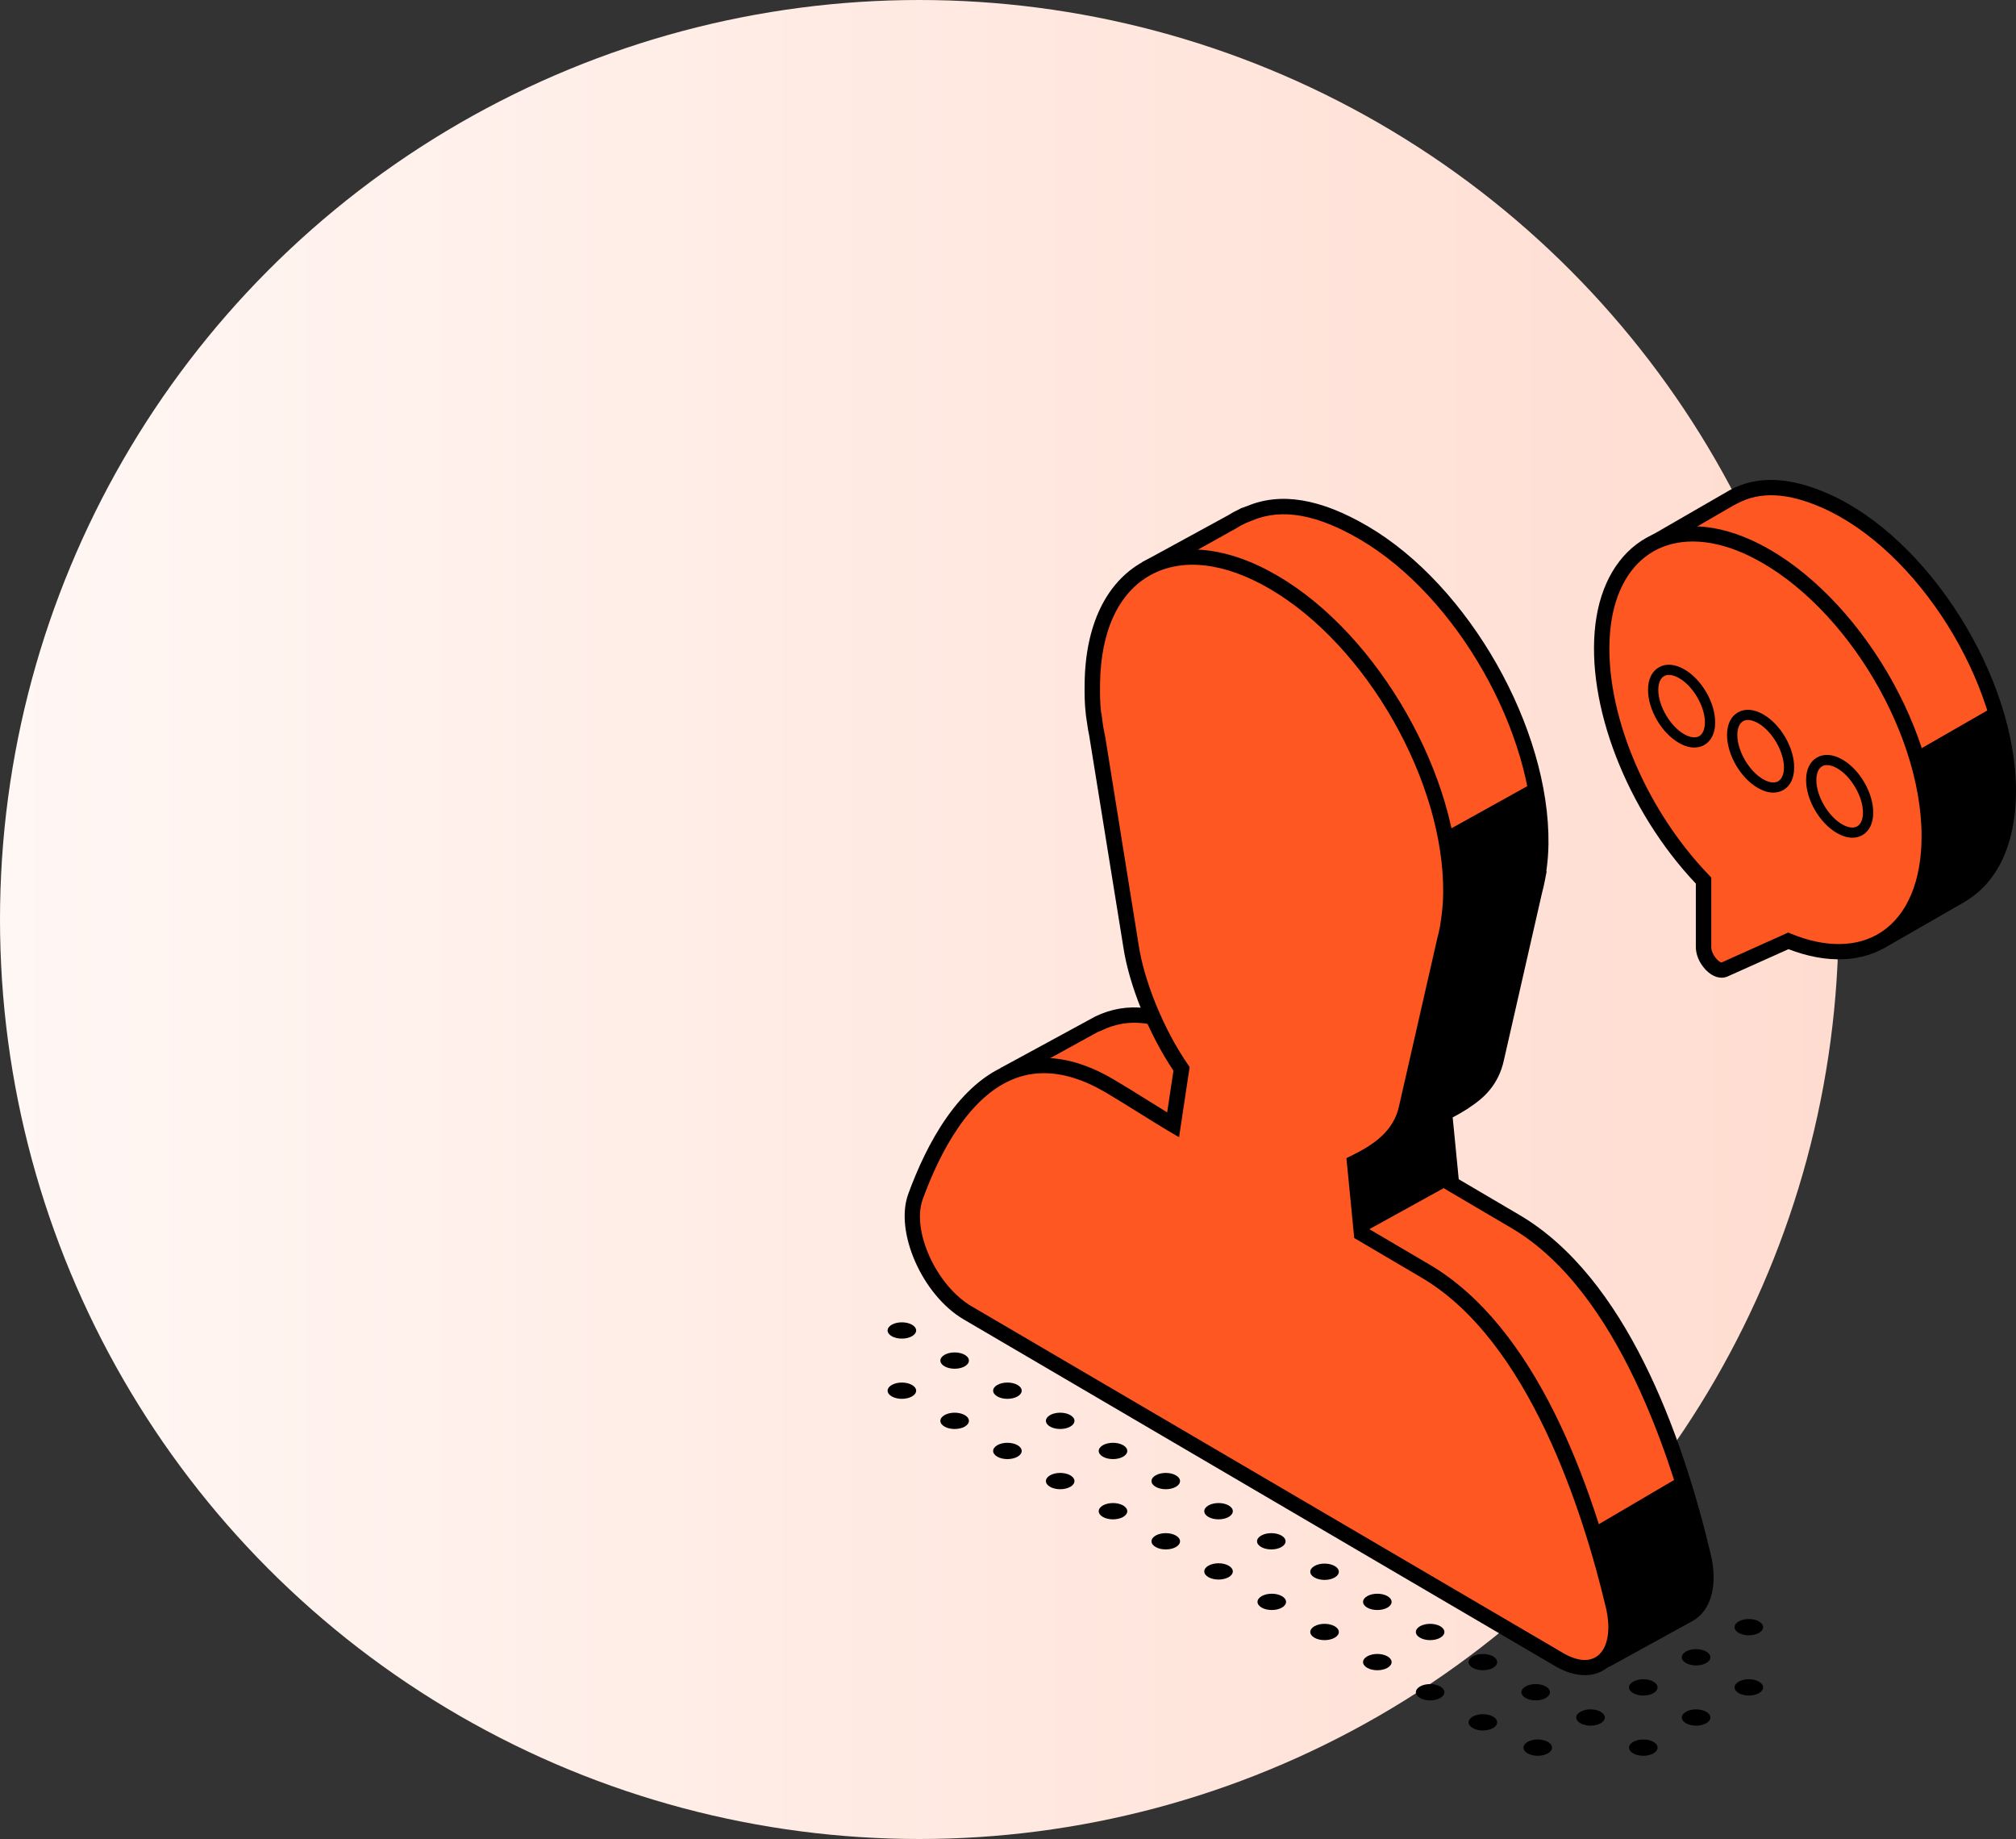 <svg width="500" height="456" viewBox="0 0 500 456" fill="none" xmlns="http://www.w3.org/2000/svg">
<rect x="0" y="0" width="500" height="456" fill="#333333" stroke="none"/>
<circle cx="228" cy="228" r="228" transform="matrix(-1 0 0 1 456 0)" fill="url(#paint0_linear_19_337)"/>
<path d="M422.43 385.865C416.142 359.42 402.451 318.477 375.816 302.867C370.713 299.874 363.882 295.834 359.98 293.551L358.267 275.995C359.739 275.265 361.286 274.426 362.787 273.454L362.978 273.349L363.551 272.937C367.273 270.49 370.09 267.497 371.18 262.271L373.3 253.104L380.597 220.955C380.864 219.953 381.105 218.93 381.301 217.858L381.486 217.044L381.431 217.014C381.828 214.582 382.104 212.036 382.139 209.271C382.471 181.064 362.838 146.529 338.282 132.135C327.037 125.543 317.81 123.98 309.885 127.3L308.78 127.658L308.177 127.985C307.253 128.407 306.369 128.889 305.515 129.435L284.747 140.761L283.632 143.025L293.742 150.564C293.451 152.659 293.245 154.828 293.215 157.155C293.185 159.826 293.175 161.886 293.491 164.645L293.647 165.29L293.848 167.018C294.044 168.546 294.26 169.395 294.556 170.944L302.788 222.191C304.139 231.304 309.051 243.628 315.339 252.741L313.245 266.619C309.377 264.351 302.436 259.859 297.399 256.906C286.992 250.805 279.358 250.438 272.386 253.798L271.452 254.176L269.036 255.506C269.011 255.521 268.991 255.531 268.966 255.546L250.809 265.532L254.883 272.024C252.663 276.119 250.814 280.393 249.348 284.423C246.209 293.034 252.753 307.657 262.276 313.236L334.194 355.385L337.318 357.217L392.893 389.787C393.626 396.368 394.781 405.238 395.394 409.869C395.595 411.373 397.262 412.182 398.598 411.442L418.834 400.304C422.445 398.304 424.133 393.028 422.43 385.865Z" fill="#FE5721"/>
<path d="M420.541 395.894C414.252 369.449 400.561 328.506 373.926 312.896C368.823 309.903 361.993 305.863 358.09 303.58L313.55 327.871L309.894 300.78L330.506 287.97L354.941 282.932L356.322 275.824C360.044 273.377 360.652 270.518 361.741 265.292L371.405 263.138L378.703 230.989C378.969 229.987 379.21 228.964 379.406 227.892L379.592 227.078L379.536 227.043C379.933 224.616 380.215 222.065 380.245 219.3C380.576 191.088 360.943 156.558 336.388 142.164C325.142 135.572 315.916 134.009 307.995 137.329L306.89 137.687L306.287 138.014C305.363 138.436 304.479 138.918 303.625 139.464L282.857 150.79L281.742 153.054L291.853 160.588C291.561 162.683 291.35 164.852 291.325 167.179C291.295 169.85 291.285 171.91 291.601 174.669L291.757 175.315L291.958 177.042C292.154 178.571 292.37 179.419 292.666 180.968L300.898 232.215C302.249 241.328 307.161 253.652 313.45 262.765L311.355 276.643C307.488 274.375 300.547 269.883 295.509 266.93C285.102 260.83 277.468 260.462 270.497 263.822L269.562 264.2L267.147 265.53C267.122 265.545 267.101 265.555 267.076 265.57L248.92 275.556L252.993 282.048C250.773 286.143 248.925 290.417 247.458 294.447C244.319 303.058 250.863 317.681 260.386 323.26L332.304 365.409L335.428 367.241L391.003 399.811C391.736 406.392 392.67 399.572 393.283 404.203C393.484 405.707 395.152 406.516 396.493 405.777L411.264 404.729L411.887 398.009C415.498 396.009 422.243 403.057 420.541 395.894Z" fill="#FE5721"/>
<path d="M397.531 413.601C396.903 413.601 396.276 413.457 395.698 413.169C394.493 412.574 393.669 411.427 393.498 410.107C392.91 405.685 391.831 397.401 391.092 390.923L261.299 314.859C251.063 308.858 244.122 293.173 247.548 283.778C249.054 279.638 250.777 275.717 252.676 272.094L248.12 264.837L271.651 252.046C279.556 248.235 288.08 249.247 298.371 255.273C301.073 256.861 304.328 258.886 307.366 260.782C308.928 261.76 310.435 262.698 311.781 263.522L313.338 253.188C307.266 244.165 302.293 231.915 300.892 222.464L292.444 170.13C292.248 169.187 292.098 168.403 291.947 167.256L291.626 165.072C291.249 161.866 291.279 159.568 291.304 157.131C291.329 155.294 291.46 153.448 291.706 151.403L281.224 143.586L283.298 139.391L304.589 127.772C305.402 127.246 306.367 126.72 307.376 126.258L307.848 125.995L309.29 125.494C317.632 121.985 327.492 123.603 339.254 130.497C364.297 145.169 384.387 180.509 384.046 209.282C384.021 211.456 383.845 213.674 383.513 216.027L383.594 216.076L383.167 218.265C382.971 219.318 382.725 220.385 382.438 221.437L373.036 262.683C371.695 269.116 367.828 272.382 364.603 274.501L364.106 274.863C362.725 275.742 361.474 276.452 360.289 277.077L361.791 292.404L376.793 301.229C403.192 316.705 417.2 355.554 424.296 385.424C426.11 393.063 424.382 399.391 419.781 401.942L399.54 413.08C398.912 413.432 398.224 413.601 397.531 413.601ZM253.489 266.222L257.085 271.955L256.568 272.913C254.549 276.635 252.731 280.725 251.144 285.058C248.306 292.851 254.529 306.495 263.248 311.603L394.683 388.635L394.789 389.573C395.517 396.145 396.672 404.995 397.29 409.616L417.903 398.646C420.906 396.984 421.951 392.134 420.56 386.297C414.889 362.428 401.404 320.065 374.829 304.49L358.154 294.682L356.221 274.878L357.396 274.298C358.812 273.603 360.289 272.799 361.73 271.865L362.403 271.409C366.457 268.738 368.436 265.994 369.289 261.889L378.712 220.544C378.988 219.516 379.214 218.543 379.405 217.521L379.53 216.712C379.962 214.066 380.188 211.629 380.213 209.252C380.54 181.685 361.288 147.819 337.296 133.763C326.658 127.529 317.929 125.975 310.621 129.043L309.099 129.643C308.135 130.09 307.326 130.527 306.548 131.028L286.035 142.464L295.784 149.73L295.629 150.827C295.307 153.165 295.146 155.185 295.121 157.19C295.091 159.99 295.091 161.881 295.387 164.447L295.503 164.874L295.744 166.814C295.88 167.837 296.025 168.552 296.196 169.41L296.432 170.611L304.674 221.913C306.035 231.091 310.952 243.048 316.919 251.694L317.341 252.305L314.714 269.696L312.268 268.262C310.455 267.195 307.969 265.651 305.327 263.998C302.319 262.127 299.099 260.117 296.422 258.549C287.216 253.153 280.054 252.215 273.218 255.511L272.178 255.938L253.489 266.222Z" fill="black"/>
<path d="M400.14 398.168C393.852 371.722 380.16 330.779 353.525 315.169C348.423 312.176 341.592 308.136 337.689 305.853L335.977 288.297C341.175 285.731 347.338 281.999 348.885 274.578L351.004 265.411L358.302 233.263C358.568 232.26 358.809 231.237 359.005 230.165L359.191 229.351L359.136 229.322C359.532 226.889 359.809 224.343 359.844 221.579C360.175 193.366 340.542 158.836 315.987 144.442C291.432 130.053 271.256 141.255 270.924 169.463C270.894 172.133 270.884 174.193 271.201 176.952L271.356 177.598L271.557 179.325C271.753 180.854 271.969 181.702 272.26 183.251L280.492 234.498H280.497C281.848 243.611 286.76 255.936 293.049 265.048L290.954 278.926C287.082 276.658 280.146 272.166 275.108 269.213C248.403 253.563 233.898 277.968 227.062 296.725C223.923 305.337 230.468 319.959 239.99 325.538L311.908 367.687L315.033 369.519L386.709 411.524C396.227 417.098 403.028 410.303 400.14 398.168Z" fill="#FE5721"/>
<path d="M393.063 415.379C390.778 415.379 388.272 414.629 385.73 413.145L239.006 327.159C228.765 321.158 221.829 305.473 225.254 296.078C229.704 283.878 237.756 268.357 250.849 263.706C258.549 260.976 267.037 262.282 276.078 267.583C278.765 269.161 281.989 271.171 285.008 273.052C286.595 274.04 288.127 274.998 289.478 275.827L291.035 265.493C284.963 256.469 279.995 244.22 278.594 234.769L270.141 182.415C269.95 181.477 269.794 180.698 269.649 179.561L269.327 177.382C268.951 174.176 268.981 171.873 269.006 169.441C269.177 155.091 274.3 144.395 283.426 139.327C292.552 134.255 304.46 135.491 316.956 142.812C341.999 157.489 362.089 192.828 361.747 221.596C361.722 223.755 361.547 225.959 361.22 228.292L361.316 228.342L360.858 230.585C360.673 231.618 360.422 232.69 360.145 233.737L350.733 274.993C349.186 282.438 343.576 286.488 337.996 289.387L339.493 304.709L354.49 313.534C380.893 329.005 394.896 367.859 401.998 397.729C403.691 404.861 402.335 410.837 398.377 413.706C396.85 414.823 395.037 415.379 393.063 415.379ZM258.926 266.108C256.58 266.108 254.32 266.491 252.15 267.26C240.458 271.409 233.029 285.917 228.856 297.353C226.018 305.141 232.236 318.785 240.96 323.903L387.684 409.889C391.074 411.875 394.068 412.147 396.122 410.663C398.764 408.748 399.593 404.122 398.277 398.597C392.606 374.728 379.12 332.365 352.541 316.79L335.871 306.982L333.938 287.178L335.113 286.597C340.502 283.942 345.665 280.597 347.001 274.189L356.429 232.844C356.695 231.826 356.931 230.853 357.117 229.831L357.247 229.012C357.679 226.366 357.905 223.924 357.93 221.552C358.257 193.985 339.005 160.124 315.013 146.063C303.757 139.466 293.215 138.236 285.304 142.618C277.414 146.996 272.989 156.541 272.833 169.475C272.803 172.28 272.803 174.166 273.099 176.732L273.215 177.159L273.456 179.104C273.586 180.117 273.732 180.827 273.903 181.675L274.144 182.896L282.386 234.199C283.747 243.371 288.664 255.328 294.626 263.974L295.048 264.59L292.426 281.977L289.975 280.547C288.147 279.475 285.636 277.911 282.969 276.244C279.98 274.382 276.791 272.392 274.129 270.829C268.765 267.687 263.672 266.108 258.926 266.108Z" fill="black"/>
<path d="M382.351 213.011L380.654 193.902L358.344 206.291L360.89 219.523L350.915 267.242L350.267 267.609L347.716 277.898L339.429 286.927L335.978 288.292L337.691 305.847L359.976 293.553L358.263 275.992L368.328 270.339L371.729 258.789L372.919 254.769L382.351 213.011Z" fill="black"/>
<path d="M394.892 378.901L416.354 366.304L422.09 382.053L422.938 391.925L421.17 399.479L398.604 411.441L400.809 402.214L396.379 382.683L394.892 378.901Z" fill="black"/>
<path d="M498.094 196.123C498.094 168.774 477.341 135.117 452.826 124.228C443.735 120.187 436.217 119.8 429.903 123.21L429.14 123.592L429.115 123.607C429.059 123.637 429.009 123.672 428.954 123.701L409.049 135.251C408.135 135.782 407.889 136.974 408.517 137.817L416.875 149.005C416.593 168.576 427.09 191.517 442.103 207.087V223.541C442.103 226.603 445.277 230.038 447.281 229.145L460.671 223.149L465.513 231.691C466.045 232.629 467.251 232.956 468.195 232.415L486.02 222.171V222.136C493.464 217.997 498.094 209.013 498.094 196.123Z" fill="#FE5721"/>
<path d="M496.185 205.802C496.185 178.454 475.431 144.797 450.916 133.907C441.826 129.867 434.307 129.48 427.993 132.889L427.23 133.272L427.205 133.287C427.15 133.316 427.099 133.351 427.044 133.381L407.14 144.931C406.226 145.462 405.98 146.653 406.607 147.497L414.965 158.684C414.684 178.255 425.181 201.196 440.193 216.766V233.215C440.193 236.283 451.127 229.498 453.131 228.599L458.762 232.823L464.096 227.83L476.587 227.592V220.34C484.025 216.201 496.185 218.687 496.185 205.802Z" fill="#FE5721"/>
<path d="M467.218 234.566C466.876 234.566 466.53 234.521 466.193 234.432C465.189 234.159 464.35 233.514 463.843 232.615L459.86 225.587L448.067 230.868C446.831 231.419 445.395 231.24 444.014 230.362C442.115 229.151 440.186 226.421 440.186 223.542V207.838C424.737 191.533 414.903 168.835 414.953 149.622L406.972 138.94C406.349 138.106 406.118 137.044 406.324 136.032C406.54 135.019 407.178 134.141 408.077 133.619L429.036 121.524C435.812 117.866 443.868 118.178 453.607 122.501C478.323 133.485 500 167.887 500 196.124C500 208.761 495.721 218.32 487.926 223.205V223.219L486.977 223.8L469.146 234.045C468.554 234.392 467.891 234.566 467.218 234.566ZM461.482 220.708L467.178 230.769L485.083 220.494C492.24 216.509 496.178 207.858 496.178 196.129C496.178 169.192 475.555 136.404 452.045 125.956C443.471 122.149 436.525 121.787 430.819 124.874L430.006 125.281L410.011 136.885L418.79 148.401L418.78 149.036C418.519 167.381 428.449 190.188 443.481 205.788L444.008 206.339V223.547C444.008 225.473 445.897 227.394 446.58 227.404L461.482 220.708Z" fill="black"/>
<path d="M478.494 207.382C478.494 180.034 457.741 146.377 433.226 135.487C414.964 127.372 399.987 135.527 397.596 154.949C395.06 175.537 406.109 201.342 422.503 218.347V234.795C422.503 237.858 425.677 241.298 427.681 240.399L443.537 233.297C463.281 241.407 478.494 230.785 478.494 207.382Z" fill="#FE5721"/>
<path d="M426.984 242.436C426.145 242.436 425.271 242.159 424.412 241.618C422.514 240.406 420.595 237.677 420.595 234.798V219.098C403.463 201.012 393.242 174.651 395.698 154.723C396.924 144.806 401.419 137.207 408.37 133.335C415.422 129.404 424.528 129.553 434.01 133.767C458.726 144.746 480.404 179.148 480.404 207.385C480.404 219.744 476.26 229.283 468.741 234.242C462.016 238.669 453.116 239.056 443.583 235.354L428.48 242.119C428.003 242.332 427.501 242.436 426.984 242.436ZM419.821 134.268C416.306 134.268 413.061 135.053 410.249 136.621C404.387 139.887 400.565 146.478 399.49 155.174C397.14 174.264 407.175 199.701 423.89 217.039L424.417 217.59V234.798C424.417 236.729 426.306 238.649 426.984 238.654L443.503 231.239L444.271 231.552C452.88 235.091 460.826 234.922 466.622 231.095C473.046 226.856 476.582 218.438 476.582 207.38C476.582 180.443 455.959 147.65 432.448 137.207C428.038 135.251 423.754 134.268 419.821 134.268Z" fill="black"/>
<path d="M474.967 186.461L494.686 175.125L498.086 185.2V202.21L496.177 211.243L481.728 225.31L470.095 230.77L478.493 213.968V196.12L474.967 186.461Z" fill="black"/>
<path d="M426.517 183.998C426.517 188.446 423.358 190.247 419.46 188.024C415.563 185.8 412.404 180.395 412.404 175.948C412.404 171.5 415.563 169.699 419.46 171.922C423.358 174.146 426.517 179.551 426.517 183.998Z" fill="#FE5721"/>
<path d="M420.223 185.359C419.032 185.359 417.741 184.982 416.43 184.232C412.116 181.775 408.736 175.993 408.736 171.069C408.736 168.448 409.695 166.458 411.438 165.465C413.191 164.473 415.406 164.646 417.701 165.957C422.016 168.414 425.391 174.201 425.391 179.125C425.391 181.745 424.431 183.736 422.689 184.728C421.945 185.145 421.117 185.359 420.223 185.359ZM413.914 167.351C413.467 167.351 413.06 167.446 412.719 167.644C411.81 168.16 411.287 169.411 411.287 171.069C411.287 175.04 414.226 180.068 417.706 182.053C419.158 182.887 420.499 183.061 421.418 182.544C422.322 182.023 422.844 180.777 422.844 179.12C422.844 175.149 419.906 170.121 416.43 168.136C415.526 167.614 414.657 167.351 413.914 167.351Z" fill="black"/>
<path d="M446.11 195.182C446.11 199.629 442.951 201.431 439.053 199.207C435.156 196.984 431.996 191.578 431.996 187.131C431.996 182.684 435.156 180.882 439.053 183.106C442.951 185.325 446.11 190.735 446.11 195.182Z" fill="#FE5721"/>
<path d="M439.82 196.538C438.629 196.538 437.338 196.161 436.027 195.412C431.713 192.955 428.333 187.172 428.333 182.244C428.333 179.623 429.292 177.633 431.035 176.64C432.788 175.642 435.008 175.821 437.298 177.131C441.612 179.588 444.988 185.376 444.988 190.294C444.988 192.915 444.028 194.905 442.286 195.898C441.542 196.33 440.708 196.538 439.82 196.538ZM433.511 178.531C433.064 178.531 432.657 178.625 432.316 178.824C431.407 179.34 430.884 180.586 430.884 182.249C430.884 186.219 433.823 191.252 437.303 193.233C438.755 194.067 440.101 194.24 441.015 193.724C441.919 193.203 442.446 191.957 442.446 190.299C442.446 186.329 439.508 181.301 436.033 179.315C435.123 178.794 434.254 178.531 433.511 178.531Z" fill="black"/>
<path d="M465.711 206.36C465.711 210.808 462.552 212.609 458.654 210.386C454.757 208.162 451.597 202.757 451.597 198.31C451.597 193.863 454.757 192.061 458.654 194.284C462.557 196.508 465.711 201.918 465.711 206.36Z" fill="#FE5721"/>
<path d="M459.424 207.72C458.234 207.72 456.943 207.343 455.632 206.594C451.318 204.137 447.938 198.354 447.938 193.431C447.938 190.81 448.897 188.82 450.64 187.827C452.393 186.834 454.613 187.008 456.903 188.318C461.217 190.775 464.592 196.563 464.592 201.481C464.592 204.102 463.633 206.092 461.885 207.085C461.147 207.512 460.313 207.72 459.424 207.72ZM453.111 189.713C452.664 189.713 452.257 189.807 451.916 190.006C451.011 190.522 450.484 191.768 450.484 193.431C450.484 197.401 453.422 202.429 456.903 204.415C458.354 205.249 459.7 205.422 460.615 204.906C461.519 204.385 462.046 203.139 462.046 201.481C462.046 197.511 459.108 192.483 455.632 190.497C454.728 189.976 453.859 189.713 453.111 189.713Z" fill="black"/>
<path d="M370.284 425.642C371.665 426.431 371.665 427.711 370.284 428.501C368.903 429.29 366.658 429.29 365.277 428.501C363.895 427.711 363.895 426.431 365.277 425.642C366.658 424.853 368.898 424.853 370.284 425.642Z" fill="black"/>
<path d="M383.373 418.177C384.754 418.966 384.754 420.247 383.373 421.036C381.992 421.825 379.751 421.825 378.365 421.036C376.984 420.247 376.984 418.966 378.365 418.177C379.751 417.388 381.992 417.388 383.373 418.177Z" fill="black"/>
<path d="M357.199 418.177C358.581 418.966 358.581 420.247 357.199 421.036C355.818 421.825 353.578 421.825 352.192 421.036C350.811 420.247 350.811 418.966 352.192 418.177C353.573 417.388 355.813 417.388 357.199 418.177Z" fill="black"/>
<path d="M370.284 410.708C371.665 411.497 371.665 412.778 370.284 413.562C368.903 414.351 366.658 414.351 365.277 413.562C363.895 412.773 363.895 411.497 365.277 410.708C366.658 409.919 368.898 409.919 370.284 410.708Z" fill="black"/>
<path d="M344.103 410.708C345.484 411.497 345.484 412.778 344.103 413.562C342.722 414.351 340.477 414.351 339.095 413.562C337.714 412.773 337.714 411.497 339.095 410.708C340.482 409.919 342.722 409.919 344.103 410.708Z" fill="black"/>
<path d="M357.199 403.238C358.581 404.028 358.581 405.308 357.199 406.097C355.818 406.887 353.578 406.887 352.192 406.097C350.811 405.308 350.811 404.028 352.192 403.238C353.573 402.449 355.813 402.449 357.199 403.238Z" fill="black"/>
<path d="M331.015 403.238C332.396 404.028 332.396 405.303 331.015 406.097C329.633 406.887 327.388 406.887 326.007 406.097C324.626 405.308 324.626 404.028 326.007 403.238C327.388 402.449 329.633 402.449 331.015 403.238Z" fill="black"/>
<path d="M344.103 395.774C345.484 396.563 345.484 397.844 344.103 398.628C342.722 399.417 340.477 399.417 339.095 398.628C337.714 397.839 337.714 396.558 339.095 395.774C340.482 394.985 342.722 394.985 344.103 395.774Z" fill="black"/>
<path d="M317.926 395.774C319.307 396.563 319.307 397.844 317.926 398.628C316.545 399.417 314.3 399.417 312.918 398.628C311.537 397.839 311.537 396.558 312.918 395.774C314.3 394.985 316.545 394.985 317.926 395.774Z" fill="black"/>
<path d="M331.015 388.305C332.396 389.094 332.396 390.375 331.015 391.164C329.633 391.953 327.393 391.953 326.007 391.164C324.626 390.375 324.626 389.094 326.007 388.305C327.393 387.516 329.633 387.516 331.015 388.305Z" fill="black"/>
<path d="M304.722 388.222C306.103 389.011 306.103 390.292 304.722 391.076C303.341 391.865 301.1 391.865 299.714 391.076C298.333 390.287 298.333 389.006 299.714 388.222C301.1 387.433 303.341 387.433 304.722 388.222Z" fill="black"/>
<path d="M317.81 380.753C319.191 381.542 319.191 382.823 317.81 383.607C316.429 384.396 314.189 384.396 312.803 383.607C311.421 382.818 311.421 381.537 312.803 380.753C314.189 379.964 316.429 379.964 317.81 380.753Z" fill="black"/>
<path d="M291.633 380.753C293.014 381.542 293.014 382.823 291.633 383.607C290.252 384.396 288.007 384.396 286.626 383.607C285.245 382.818 285.245 381.542 286.626 380.753C288.007 379.964 290.252 379.964 291.633 380.753Z" fill="black"/>
<path d="M304.722 373.289C306.103 374.078 306.103 375.358 304.722 376.148C303.341 376.937 301.1 376.937 299.714 376.148C298.333 375.358 298.333 374.078 299.714 373.289C301.1 372.499 303.341 372.499 304.722 373.289Z" fill="black"/>
<path d="M278.545 373.289C279.926 374.078 279.926 375.358 278.545 376.148C277.163 376.937 274.918 376.937 273.537 376.148C272.156 375.358 272.156 374.078 273.537 373.289C274.918 372.499 277.158 372.499 278.545 373.289Z" fill="black"/>
<path d="M291.633 365.818C293.014 366.608 293.014 367.888 291.633 368.677C290.252 369.467 288.012 369.467 286.626 368.677C285.245 367.888 285.245 366.608 286.626 365.818C288.007 365.029 290.252 365.029 291.633 365.818Z" fill="black"/>
<path d="M265.448 365.818C266.829 366.608 266.829 367.888 265.448 368.677C264.067 369.467 261.822 369.467 260.441 368.677C259.059 367.888 259.059 366.608 260.441 365.818C261.827 365.029 264.067 365.029 265.448 365.818Z" fill="black"/>
<path d="M278.545 358.349C279.926 359.138 279.926 360.419 278.545 361.208C277.163 361.997 274.918 361.997 273.537 361.208C272.156 360.419 272.156 359.143 273.537 358.349C274.918 357.56 277.158 357.56 278.545 358.349Z" fill="black"/>
<path d="M252.36 358.349C253.741 359.138 253.741 360.419 252.36 361.208C250.979 361.997 248.734 361.997 247.352 361.208C245.971 360.419 245.971 359.138 247.352 358.349C248.739 357.56 250.979 357.56 252.36 358.349Z" fill="black"/>
<path d="M265.448 350.884C266.829 351.674 266.829 352.954 265.448 353.743C264.067 354.532 261.827 354.532 260.441 353.743C259.059 352.954 259.059 351.674 260.441 350.884C261.827 350.095 264.067 350.095 265.448 350.884Z" fill="black"/>
<path d="M239.271 350.884C240.652 351.674 240.652 352.954 239.271 353.743C237.89 354.532 235.645 354.532 234.263 353.743C232.882 352.954 232.882 351.674 234.263 350.884C235.645 350.095 237.89 350.095 239.271 350.884Z" fill="black"/>
<path d="M252.36 343.41C253.741 344.2 253.741 345.48 252.36 346.264C250.979 347.054 248.734 347.054 247.352 346.264C245.971 345.475 245.971 344.195 247.352 343.41C248.739 342.621 250.979 342.621 252.36 343.41Z" fill="black"/>
<path d="M226.183 343.41C227.564 344.2 227.564 345.48 226.183 346.264C224.801 347.054 222.556 347.054 221.175 346.264C219.794 345.475 219.794 344.195 221.175 343.41C222.556 342.621 224.796 342.621 226.183 343.41Z" fill="black"/>
<path d="M239.271 335.941C240.652 336.73 240.652 338.011 239.271 338.8C237.89 339.589 235.65 339.589 234.263 338.8C232.882 338.011 232.882 336.73 234.263 335.941C235.65 335.152 237.89 335.152 239.271 335.941Z" fill="black"/>
<path d="M226.183 328.474C227.564 329.263 227.564 330.544 226.183 331.333C224.801 332.122 222.556 332.122 221.175 331.333C219.794 330.544 219.794 329.263 221.175 328.474C222.556 327.69 224.796 327.69 226.183 328.474Z" fill="black"/>
<path d="M410.065 431.913C411.446 432.703 411.446 433.983 410.065 434.772C408.684 435.562 406.444 435.562 405.058 434.772C403.677 433.983 403.677 432.703 405.058 431.913C406.444 431.124 408.684 431.124 410.065 431.913Z" fill="black"/>
<path d="M423.157 424.45C424.539 425.239 424.539 426.519 423.157 427.304C421.776 428.093 419.536 428.093 418.15 427.304C416.769 426.514 416.769 425.234 418.15 424.45C419.531 423.66 421.776 423.66 423.157 424.45Z" fill="black"/>
<path d="M436.246 416.98C437.627 417.769 437.627 419.049 436.246 419.834C434.865 420.623 432.625 420.623 431.239 419.834C429.857 419.044 429.857 417.764 431.239 416.98C432.62 416.19 434.865 416.19 436.246 416.98Z" fill="black"/>
<path d="M383.888 431.913C385.269 432.703 385.269 433.978 383.888 434.772C382.507 435.562 380.267 435.562 378.881 434.772C377.499 433.983 377.499 432.703 378.881 431.913C380.262 431.124 382.507 431.124 383.888 431.913Z" fill="black"/>
<path d="M396.977 424.45C398.358 425.239 398.358 426.519 396.977 427.304C395.595 428.093 393.35 428.093 391.969 427.304C390.588 426.514 390.588 425.234 391.969 424.45C393.355 423.66 395.595 423.66 396.977 424.45Z" fill="black"/>
<path d="M410.065 416.98C411.446 417.769 411.446 419.049 410.065 419.834C408.684 420.623 406.444 420.623 405.058 419.834C403.677 419.044 403.677 417.769 405.058 416.98C406.444 416.19 408.684 416.19 410.065 416.98Z" fill="black"/>
<path d="M423.157 409.511C424.539 410.3 424.539 411.581 423.157 412.37C421.776 413.159 419.536 413.159 418.15 412.37C416.769 411.581 416.769 410.3 418.15 409.511C419.531 408.722 421.776 408.722 423.157 409.511Z" fill="black"/>
<path d="M436.246 402.042C437.627 402.831 437.627 404.112 436.246 404.901C434.865 405.69 432.625 405.69 431.239 404.901C429.857 404.112 429.857 402.831 431.239 402.042C432.62 401.258 434.865 401.258 436.246 402.042Z" fill="black"/>
<defs>
<linearGradient id="paint0_linear_19_337" x1="0" y1="228" x2="456" y2="228" gradientUnits="userSpaceOnUse">
<stop stop-color="#FFDCD0"/>
<stop offset="1" stop-color="#FFF7F4"/>
</linearGradient>
</defs>
</svg>
